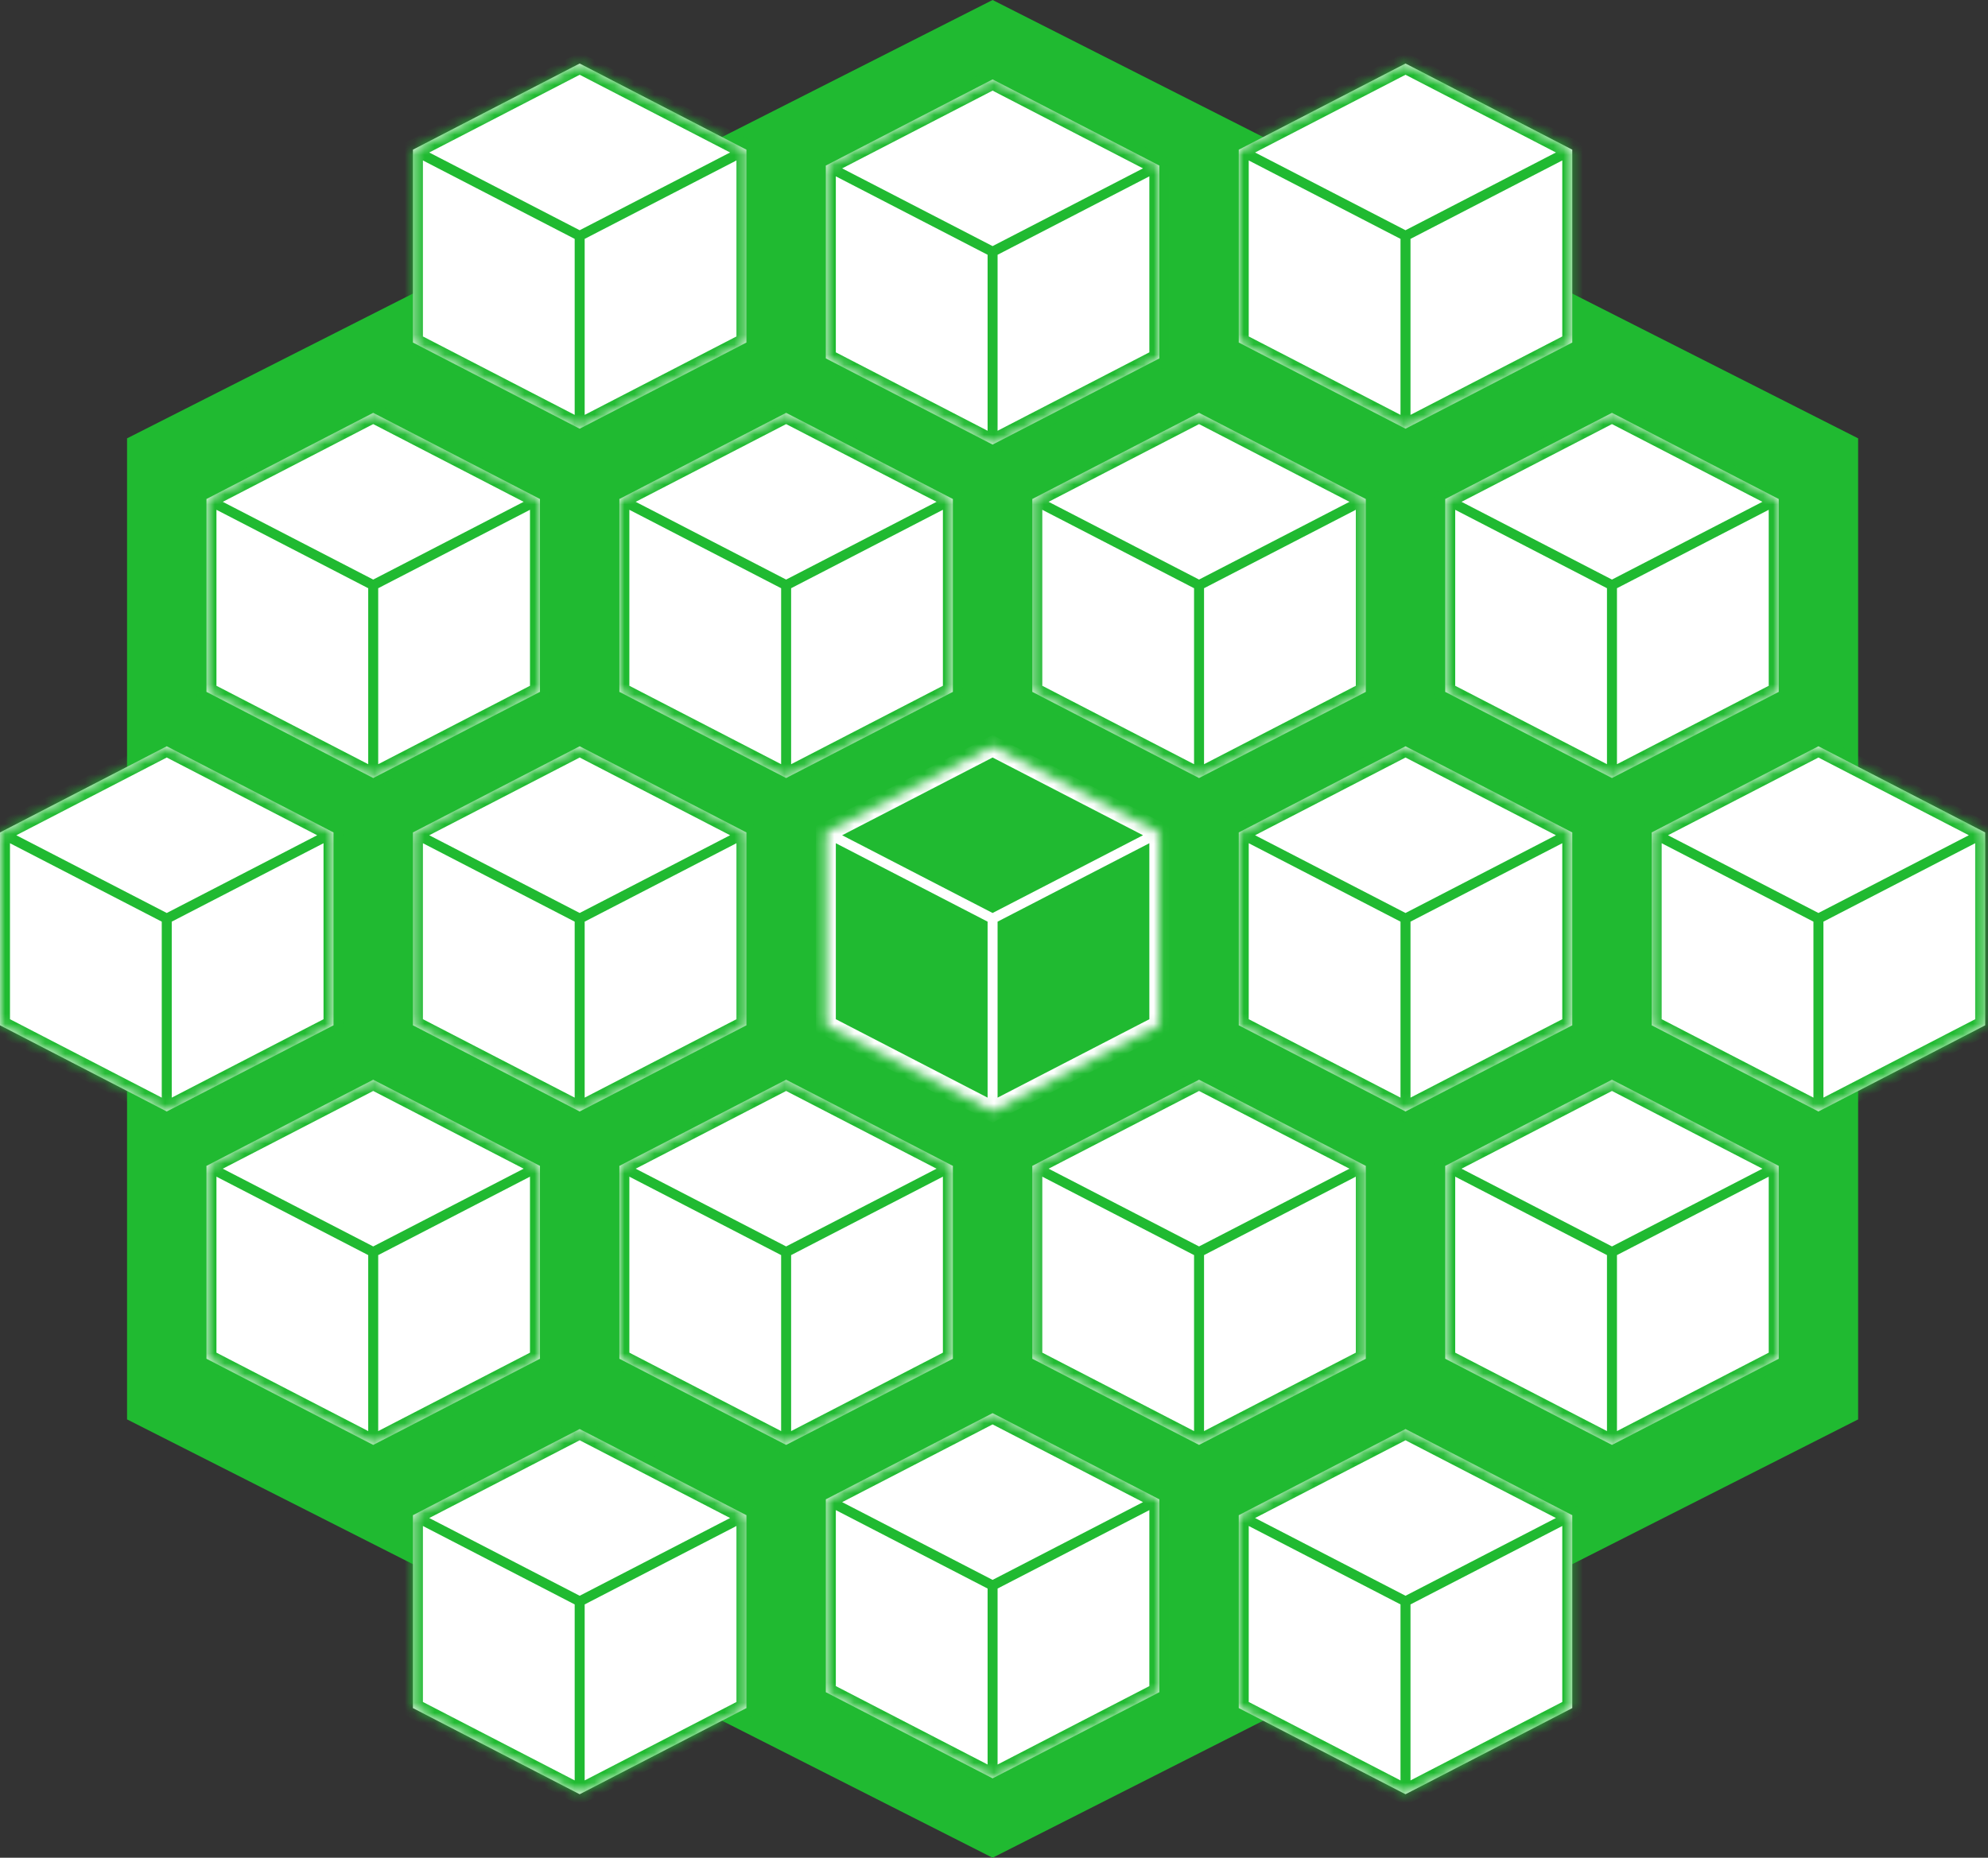 <svg fill="none" height="186" viewBox="0 0 199 186" width="199" xmlns="http://www.w3.org/2000/svg" xmlns:xlink="http://www.w3.org/1999/xlink"><rect x="0" y="0" width="199" height="186" fill="#333333" stroke="none"/><mask id="a" fill="#fff"><path d="m77.897 80.827 21.462-10.878 21.462 10.878v24.346l-21.462 10.878-21.462-10.878z" fill="#fff"/></mask><mask id="b" fill="#fff"><path d="m62 116.73 16.692-8.627 16.692 8.627v19.309l-16.692 8.628-16.692-8.628z" fill="#fff"/></mask><mask id="c" fill="#fff"><path d="m165.333 83.345 16.693-8.627 16.692 8.627v19.31l-16.692 8.627-16.693-8.627z" fill="#fff"/></mask><mask id="d" fill="#fff"><path d="m82.667 16.576 16.692-8.627 16.692 8.627v19.309l-16.692 8.627-16.692-8.627z" fill="#fff"/></mask><mask id="e" fill="#fff"><path d="m103.333 49.961 16.693-8.627 16.692 8.627v19.309l-16.692 8.627-16.693-8.627z" fill="#fff"/></mask><mask id="f" fill="#fff"><path d="m124 151.704 16.692-8.627 16.693 8.627v19.31l-16.693 8.627-16.692-8.627z" fill="#fff"/></mask><mask id="g" fill="#fff"><path d="m20.667 116.73 16.692-8.627 16.692 8.627v19.309l-16.692 8.628-16.692-8.628z" fill="#fff"/></mask><mask id="h" fill="#fff"><path d="m124 83.345 16.692-8.627 16.693 8.627v19.31l-16.693 8.627-16.692-8.627z" fill="#fff"/></mask><mask id="i" fill="#fff"><path d="m20.667 49.961 16.692-8.627 16.692 8.627v19.309l-16.692 8.627-16.692-8.627z" fill="#fff"/></mask><mask id="j" fill="#fff"><path d="m82.667 150.115 16.692-8.628 16.692 8.628v19.309l-16.692 8.627-16.692-8.627z" fill="#fff"/></mask><mask id="k" fill="#fff"><path d="m41.333 83.345 16.692-8.627 16.692 8.627v19.31l-16.692 8.627-16.692-8.627z" fill="#fff"/></mask><mask id="l" fill="#fff"><path d="m144.667 49.961 16.692-8.627 16.692 8.627v19.309l-16.692 8.627-16.692-8.627z" fill="#fff"/></mask><mask id="m" fill="#fff"><path d="m41.333 151.704 16.692-8.627 16.692 8.627v19.31l-16.692 8.627-16.692-8.627z" fill="#fff"/></mask><mask id="n" fill="#fff"><path d="m103.333 116.73 16.693-8.627 16.692 8.627v19.309l-16.692 8.628-16.693-8.628z" fill="#fff"/></mask><mask id="o" fill="#fff"><path d="m41.333 14.986 16.692-8.627 16.692 8.627v19.309l-16.692 8.627-16.692-8.627z" fill="#fff"/></mask><mask id="p" fill="#fff"><path d="m124 14.986 16.692-8.627 16.693 8.627v19.309l-16.693 8.627-16.692-8.627z" fill="#fff"/></mask><mask id="q" fill="#fff"><path d="m62 49.961 16.692-8.627 16.692 8.627v19.309l-16.692 8.627-16.692-8.627z" fill="#fff"/></mask><mask id="r" fill="#fff"><path d="m144.667 116.73 16.692-8.627 16.692 8.627v19.309l-16.692 8.628-16.692-8.628z" fill="#fff"/></mask><mask id="s" fill="#fff"><path d="m0 83.345 16.692-8.627 16.692 8.627v19.31l-16.692 8.627-16.692-8.627z" fill="#fff"/></mask><mask id="t" fill="#fff"><path d="m82.667 83.345 16.692-8.627 16.692 8.627v19.31l-16.692 8.627-16.692-8.627z" fill="#fff"/></mask><path d="m77.897 80.827 21.462-10.878 21.462 10.878v24.346l-21.462 10.878-21.462-10.878z" mask="url(#a)" stroke="#20ba31" stroke-width="6"/><path d="m12.718 43.888 86.641-43.888 86.641 43.888v98.224l-86.641 43.888-86.641-43.888z" fill="#20ba31"/><path d="m62 116.73 16.692-8.627 16.692 8.627v19.309l-16.692 8.628-16.692-8.628z" fill="#fff"/><path d="m87.038 121.044-.23-.444zm-25.268-3.87 16.692 8.628.459-.889-16.692-8.627zm16.422 8.184v19.309h1v-19.309zm.73.444 8.346-4.314-.459-.888-8.346 4.313zm8.346-4.314 8.346-4.314-.459-.888-8.346 4.314zm-8.576-13.385.459-.889-.459-.237-.459.237zm-16.692 8.627-.459-.888-.541.279v.609zm33.385 0h1v-.609l-.541-.279zm-16.692 27.937-.459.888.459.237.459-.237zm16.692-8.628.459.889.541-.28v-.609zm-33.385 0h-1v.609l.541.28zm16.233-28.825-16.692 8.628.918 1.776 16.692-8.627zm17.611 8.628-16.692-8.628-.918 1.777 16.692 8.627zm-16.692 29.713 16.692-8.627-.918-1.777-16.692 8.627zm17.233-9.516v-19.309h-2v19.309zm-35.385-19.309v19.309h2v-19.309zm.541 20.198 16.692 8.627.918-1.777-16.692-8.627z" fill="#20ba31" mask="url(#b)"/><path d="m165.333 83.345 16.693-8.627 16.692 8.627v19.31l-16.692 8.627-16.693-8.627z" fill="#fff"/><path d="m190.372 87.659-.23-.444zm-25.268-3.87 16.692 8.627.459-.888-16.692-8.627zm16.422 8.183v19.309h1v-19.309zm.729.444 8.346-4.314-.459-.888-8.346 4.314zm8.346-4.314 8.346-4.314-.459-.888-8.346 4.314zm-8.575-13.385.459-.888-.459-.237-.46.237zm-16.693 8.627-.459-.888-.541.28v.609zm33.385 0h1v-.609l-.541-.28zm-16.692 27.937-.46.888.46.238.459-.238zm16.692-8.627.459.888.541-.28v-.608zm-33.385 0h-1v.608l.541.28zm16.233-28.825-16.692 8.627.918 1.777 16.693-8.627zm17.611 8.627-16.692-8.627-.919 1.777 16.693 8.627zm-16.692 29.713 16.692-8.627-.918-1.777-16.693 8.628zm17.233-9.515v-19.31h-2v19.31zm-35.385-19.31v19.31h2v-19.31zm.541 20.198 16.692 8.627.919-1.776-16.693-8.628z" fill="#20ba31" mask="url(#c)"/><path d="m82.667 16.576 16.692-8.627 16.692 8.627v19.309l-16.692 8.627-16.692-8.627z" fill="#fff"/><path d="m107.705 20.89-.229-.444zm-25.268-3.87 16.692 8.627.459-.888-16.692-8.627zm16.422 8.183v19.309h1v-19.309zm.73.444 8.346-4.314-.459-.888-8.347 4.314zm8.346-4.314 8.346-4.314-.459-.888-8.346 4.314zm-8.576-13.385.459-.888-.459-.237-.459.237zm-16.692 8.627-.459-.888-.541.28v.609zm33.384 0h1v-.609l-.54-.28zm-16.692 27.937-.459.888.459.237.459-.237zm16.692-8.627.46.888.54-.28v-.609zm-33.384 0h-1v.609l.541.28zm16.233-28.825-16.692 8.628.918 1.777 16.692-8.628zm17.611 8.628-16.693-8.628-.918 1.777 16.692 8.628zm-16.693 29.713 16.693-8.627-.919-1.777-16.692 8.627zm17.233-9.516v-19.309h-2v19.309zm-35.384-19.309v19.309h2v-19.309zm.541 20.198 16.692 8.627.918-1.777-16.692-8.627z" fill="#20ba31" mask="url(#d)"/><path d="m103.333 49.961 16.693-8.627 16.692 8.627v19.309l-16.692 8.627-16.693-8.627z" fill="#fff"/><path d="m128.372 54.275-.23-.444zm-25.268-3.869 16.692 8.627.459-.888-16.692-8.627zm16.422 8.183v19.309h1v-19.309zm.729.444 8.346-4.314-.459-.888-8.346 4.314zm8.346-4.314 8.346-4.314-.459-.888-8.346 4.314zm-8.575-13.385.459-.888-.459-.237-.46.237zm-16.693 8.627-.459-.888-.541.28v.609zm33.385 0h1v-.609l-.541-.28zm-16.692 27.937-.46.888.46.237.459-.237zm16.692-8.627.459.888.541-.28v-.609zm-33.385 0h-1v.609l.541.28zm16.233-28.825-16.692 8.627.918 1.777 16.693-8.627zm17.611 8.627-16.692-8.627-.919 1.777 16.693 8.627zm-16.692 29.713 16.692-8.627-.918-1.777-16.693 8.627zm17.233-9.516v-19.309h-2v19.309zm-35.385-19.309v19.309h2v-19.309zm.541 20.198 16.692 8.627.919-1.777-16.693-8.627z" fill="#20ba31" mask="url(#e)"/><path d="m124 151.704 16.692-8.627 16.693 8.627v19.31l-16.693 8.627-16.692-8.627z" fill="#fff"/><path d="m149.038 156.018-.229-.444zm-25.268-3.869 16.693 8.627.459-.888-16.692-8.628zm16.422 8.183v19.309h1v-19.309zm.73.444 8.346-4.314-.459-.888-8.346 4.314zm8.346-4.314 8.346-4.313-.459-.889-8.346 4.314zm-8.576-13.385.459-.888-.459-.238-.459.238zm-16.692 8.627-.459-.888-.541.28v.608zm33.385 0h1v-.608l-.541-.28zm-16.693 27.937-.459.888.459.238.459-.238zm16.693-8.627.459.888.541-.28v-.608zm-33.385 0h-1v.608l.541.28zm16.233-28.825-16.692 8.627.918 1.777 16.692-8.628zm17.611 8.627-16.693-8.627-.918 1.776 16.692 8.628zm-16.693 29.713 16.693-8.627-.919-1.777-16.692 8.628zm17.234-9.515v-19.31h-2v19.31zm-35.385-19.31v19.31h2v-19.31zm.541 20.198 16.692 8.627.918-1.776-16.692-8.628z" fill="#20ba31" mask="url(#f)"/><path d="m20.667 116.73 16.692-8.627 16.692 8.627v19.309l-16.692 8.628-16.692-8.628z" fill="#fff"/><path d="m45.705 121.044-.23-.444zm-25.268-3.87 16.692 8.628.459-.889-16.692-8.627zm16.422 8.184v19.309h1v-19.309zm.73.444 8.346-4.314-.459-.888-8.346 4.313zm8.346-4.314 8.346-4.314-.459-.888-8.346 4.314zm-8.576-13.385.459-.889-.459-.237-.459.237zm-16.692 8.627-.459-.888-.541.279v.609zm33.385 0h1v-.609l-.541-.279zm-16.692 27.937-.459.888.459.237.459-.237zm16.692-8.628.459.889.541-.28v-.609zm-33.385 0h-1v.609l.541.28zm16.233-28.825-16.692 8.628.918 1.776 16.692-8.627zm17.611 8.628-16.692-8.628-.918 1.777 16.692 8.627zm-16.692 29.713 16.692-8.627-.918-1.777-16.692 8.627zm17.233-9.516v-19.309h-2v19.309zm-35.385-19.309v19.309h2v-19.309zm.541 20.198 16.692 8.627.918-1.777-16.692-8.627z" fill="#20ba31" mask="url(#g)"/><path d="m124 83.345 16.692-8.627 16.693 8.627v19.31l-16.693 8.627-16.692-8.627z" fill="#fff"/><path d="m149.038 87.659-.229-.444zm-25.268-3.87 16.693 8.627.459-.888-16.692-8.627zm16.422 8.183v19.309h1v-19.309zm.73.444 8.346-4.314-.459-.888-8.346 4.314zm8.346-4.314 8.346-4.314-.459-.888-8.346 4.314zm-8.576-13.385.459-.888-.459-.237-.459.237zm-16.692 8.627-.459-.888-.541.28v.609zm33.385 0h1v-.609l-.541-.28zm-16.693 27.937-.459.888.459.238.459-.238zm16.693-8.627.459.888.541-.28v-.608zm-33.385 0h-1v.608l.541.28zm16.233-28.825-16.692 8.627.918 1.777 16.692-8.627zm17.611 8.627-16.693-8.627-.918 1.777 16.692 8.627zm-16.693 29.713 16.693-8.627-.919-1.777-16.692 8.628zm17.234-9.515v-19.31h-2v19.31zm-35.385-19.31v19.31h2v-19.31zm.541 20.198 16.692 8.627.918-1.776-16.692-8.628z" fill="#20ba31" mask="url(#h)"/><path d="m20.667 49.961 16.692-8.627 16.692 8.627v19.309l-16.692 8.627-16.692-8.627z" fill="#fff"/><path d="m45.705 54.275-.23-.444zm-25.268-3.869 16.692 8.627.459-.888-16.692-8.627zm16.422 8.183v19.309h1v-19.309zm.73.444 8.346-4.314-.459-.888-8.346 4.314zm8.346-4.314 8.346-4.314-.459-.888-8.346 4.314zm-8.576-13.385.459-.888-.459-.237-.459.237zm-16.692 8.627-.459-.888-.541.28v.609zm33.385 0h1v-.609l-.541-.28zm-16.692 27.937-.459.888.459.237.459-.237zm16.692-8.627.459.888.541-.28v-.609zm-33.385 0h-1v.609l.541.28zm16.233-28.825-16.692 8.627.918 1.777 16.692-8.627zm17.611 8.627-16.692-8.627-.918 1.777 16.692 8.627zm-16.692 29.713 16.692-8.627-.918-1.777-16.692 8.627zm17.233-9.516v-19.309h-2v19.309zm-35.385-19.309v19.309h2v-19.309zm.541 20.198 16.692 8.627.918-1.777-16.692-8.627z" fill="#20ba31" mask="url(#i)"/><path d="m82.667 150.115 16.692-8.628 16.692 8.628v19.309l-16.692 8.627-16.692-8.627z" fill="#fff"/><path d="m107.705 154.428-.229-.444zm-25.268-3.869 16.692 8.627.459-.888-16.692-8.628zm16.422 8.183v19.309h1v-19.309zm.73.444 8.346-4.313-.459-.889-8.347 4.314zm8.346-4.313 8.346-4.314-.459-.889-8.346 4.314zm-8.576-13.386.459-.888-.459-.237-.459.237zm-16.692 8.628-.459-.889-.541.28v.609zm33.384 0h1v-.609l-.54-.28zm-16.692 27.936-.459.889.459.237.459-.237zm16.692-8.627.46.888.54-.279v-.609zm-33.384 0h-1v.609l.541.279zm16.233-28.825-16.692 8.627.918 1.777 16.692-8.627zm17.611 8.627-16.693-8.627-.918 1.777 16.692 8.627zm-16.693 29.714 16.693-8.628-.919-1.777-16.692 8.628zm17.233-9.516v-19.309h-2v19.309zm-35.384-19.309v19.309h2v-19.309zm.541 20.197 16.692 8.628.918-1.777-16.692-8.628z" fill="#20ba31" mask="url(#j)"/><path d="m41.333 83.345 16.692-8.627 16.692 8.627v19.31l-16.692 8.627-16.692-8.627z" fill="#fff"/><path d="m66.372 87.659-.23-.444zm-25.268-3.87 16.692 8.627.459-.888-16.692-8.627zm16.422 8.183v19.309h1v-19.309zm.73.444 8.346-4.314-.459-.888-8.346 4.314zm8.346-4.314 8.346-4.314-.459-.888-8.346 4.314zm-8.576-13.385.459-.888-.459-.237-.459.237zm-16.692 8.627-.459-.888-.541.28v.609zm33.385 0h1v-.609l-.541-.28zm-16.692 27.937-.459.888.459.238.459-.238zm16.692-8.627.459.888.541-.28v-.608zm-33.385 0h-1v.608l.541.28zm16.233-28.825-16.692 8.627.918 1.777 16.692-8.627zm17.611 8.627-16.692-8.627-.918 1.777 16.692 8.627zm-16.692 29.713 16.692-8.627-.918-1.777-16.692 8.628zm17.233-9.515v-19.31h-2v19.31zm-35.385-19.31v19.31h2v-19.31zm.541 20.198 16.692 8.627.918-1.776-16.692-8.628z" fill="#20ba31" mask="url(#k)"/><path d="m144.667 49.961 16.692-8.627 16.692 8.627v19.309l-16.692 8.627-16.692-8.627z" fill="#fff"/><path d="m169.705 54.275-.229-.444zm-25.268-3.869 16.692 8.627.46-.888-16.693-8.627zm16.422 8.183v19.309h1v-19.309zm.73.444 8.346-4.314-.459-.888-8.347 4.314zm8.346-4.314 8.346-4.314-.459-.888-8.346 4.314zm-8.576-13.385.459-.888-.459-.237-.459.237zm-16.692 8.627-.459-.888-.541.28v.609zm33.384 0h1v-.609l-.54-.28zm-16.692 27.937-.459.888.459.237.459-.237zm16.692-8.627.46.888.54-.28v-.609zm-33.384 0h-1v.609l.541.28zm16.233-28.825-16.692 8.627.918 1.777 16.692-8.627zm17.611 8.627-16.693-8.627-.918 1.777 16.692 8.627zm-16.693 29.713 16.693-8.627-.919-1.777-16.692 8.627zm17.233-9.516v-19.309h-2v19.309zm-35.384-19.309v19.309h2v-19.309zm.541 20.198 16.692 8.627.918-1.777-16.692-8.627z" fill="#20ba31" mask="url(#l)"/><path d="m41.333 151.704 16.692-8.627 16.692 8.627v19.31l-16.692 8.627-16.692-8.627z" fill="#fff"/><path d="m66.372 156.018-.23-.444zm-25.268-3.869 16.692 8.627.459-.888-16.692-8.628zm16.422 8.183v19.309h1v-19.309zm.73.444 8.346-4.314-.459-.888-8.346 4.314zm8.346-4.314 8.346-4.313-.459-.889-8.346 4.314zm-8.576-13.385.459-.888-.459-.238-.459.238zm-16.692 8.627-.459-.888-.541.28v.608zm33.385 0h1v-.608l-.541-.28zm-16.692 27.937-.459.888.459.238.459-.238zm16.692-8.627.459.888.541-.28v-.608zm-33.385 0h-1v.608l.541.28zm16.233-28.825-16.692 8.627.918 1.777 16.692-8.628zm17.611 8.627-16.692-8.627-.918 1.776 16.692 8.628zm-16.692 29.713 16.692-8.627-.918-1.777-16.692 8.628zm17.233-9.515v-19.31h-2v19.31zm-35.385-19.31v19.31h2v-19.31zm.541 20.198 16.692 8.627.918-1.776-16.692-8.628z" fill="#20ba31" mask="url(#m)"/><path d="m103.333 116.73 16.693-8.627 16.692 8.627v19.309l-16.692 8.628-16.693-8.628z" fill="#fff"/><path d="m128.372 121.044-.23-.444zm-25.268-3.87 16.692 8.628.459-.889-16.692-8.627zm16.422 8.184v19.309h1v-19.309zm.729.444 8.346-4.314-.459-.888-8.346 4.313zm8.346-4.314 8.346-4.314-.459-.888-8.346 4.314zm-8.575-13.385.459-.889-.459-.237-.46.237zm-16.693 8.627-.459-.888-.541.279v.609zm33.385 0h1v-.609l-.541-.279zm-16.692 27.937-.46.888.46.237.459-.237zm16.692-8.628.459.889.541-.28v-.609zm-33.385 0h-1v.609l.541.28zm16.233-28.825-16.692 8.628.918 1.776 16.693-8.627zm17.611 8.628-16.692-8.628-.919 1.777 16.693 8.627zm-16.692 29.713 16.692-8.627-.918-1.777-16.693 8.627zm17.233-9.516v-19.309h-2v19.309zm-35.385-19.309v19.309h2v-19.309zm.541 20.198 16.692 8.627.919-1.777-16.693-8.627z" fill="#20ba31" mask="url(#n)"/><path d="m41.333 14.986 16.692-8.627 16.692 8.627v19.309l-16.692 8.627-16.692-8.627z" fill="#fff"/><path d="m66.372 19.3-.23-.444zm-25.268-3.87 16.692 8.627.459-.888-16.692-8.627zm16.422 8.183v19.309h1v-19.309zm.73.444 8.346-4.314-.459-.888-8.346 4.314zm8.346-4.314 8.346-4.314-.459-.888-8.346 4.314zm-8.576-13.385.459-.888-.459-.237-.459.237zm-16.692 8.627-.459-.888-.541.28v.609zm33.385 0h1v-.609l-.541-.28zm-16.692 27.937-.459.888.459.237.459-.237zm16.692-8.627.459.888.541-.28v-.609zm-33.385 0h-1v.609l.541.28zm16.233-28.825-16.692 8.628.918 1.777 16.692-8.627zm17.611 8.628-16.692-8.628-.918 1.777 16.692 8.627zm-16.692 29.713 16.692-8.627-.918-1.777-16.692 8.627zm17.233-9.516v-19.309h-2v19.309zm-35.385-19.309v19.309h2v-19.309zm.541 20.198 16.692 8.627.918-1.777-16.692-8.627z" fill="#20ba31" mask="url(#o)"/><path d="m124 14.986 16.692-8.627 16.693 8.627v19.309l-16.693 8.627-16.692-8.627z" fill="#fff"/><path d="m149.038 19.3-.229-.444zm-25.268-3.87 16.693 8.627.459-.888-16.692-8.627zm16.422 8.183v19.309h1v-19.309zm.73.444 8.346-4.314-.459-.888-8.346 4.314zm8.346-4.314 8.346-4.314-.459-.888-8.346 4.314zm-8.576-13.385.459-.888-.459-.237-.459.237zm-16.692 8.627-.459-.888-.541.28v.609zm33.385 0h1v-.609l-.541-.28zm-16.693 27.937-.459.888.459.237.459-.237zm16.693-8.627.459.888.541-.28v-.609zm-33.385 0h-1v.609l.541.28zm16.233-28.825-16.692 8.628.918 1.777 16.692-8.627zm17.611 8.628-16.693-8.628-.918 1.777 16.692 8.627zm-16.693 29.713 16.693-8.627-.919-1.777-16.692 8.627zm17.234-9.516v-19.309h-2v19.309zm-35.385-19.309v19.309h2v-19.309zm.541 20.198 16.692 8.627.918-1.777-16.692-8.627z" fill="#20ba31" mask="url(#p)"/><path d="m62 49.961 16.692-8.627 16.692 8.627v19.309l-16.692 8.627-16.692-8.627z" fill="#fff"/><path d="m87.038 54.275-.23-.444zm-25.268-3.869 16.692 8.627.459-.888-16.692-8.627zm16.422 8.183v19.309h1v-19.309zm.73.444 8.346-4.314-.459-.888-8.346 4.314zm8.346-4.314 8.346-4.314-.459-.888-8.346 4.314zm-8.576-13.385.459-.888-.459-.237-.459.237zm-16.692 8.627-.459-.888-.541.28v.609zm33.385 0h1v-.609l-.541-.28zm-16.692 27.937-.459.888.459.237.459-.237zm16.692-8.627.459.888.541-.28v-.609zm-33.385 0h-1v.609l.541.28zm16.233-28.825-16.692 8.627.918 1.777 16.692-8.627zm17.611 8.627-16.692-8.627-.918 1.777 16.692 8.627zm-16.692 29.713 16.692-8.627-.918-1.777-16.692 8.627zm17.233-9.516v-19.309h-2v19.309zm-35.385-19.309v19.309h2v-19.309zm.541 20.198 16.692 8.627.918-1.777-16.692-8.627z" fill="#20ba31" mask="url(#q)"/><path d="m144.667 116.73 16.692-8.627 16.692 8.627v19.309l-16.692 8.628-16.692-8.628z" fill="#fff"/><path d="m169.705 121.044-.229-.444zm-25.268-3.87 16.692 8.628.46-.889-16.693-8.627zm16.422 8.184v19.309h1v-19.309zm.73.444 8.346-4.314-.459-.888-8.347 4.313zm8.346-4.314 8.346-4.314-.459-.888-8.346 4.314zm-8.576-13.385.459-.889-.459-.237-.459.237zm-16.692 8.627-.459-.888-.541.279v.609zm33.384 0h1v-.609l-.54-.279zm-16.692 27.937-.459.888.459.237.459-.237zm16.692-8.628.46.889.54-.28v-.609zm-33.384 0h-1v.609l.541.28zm16.233-28.825-16.692 8.628.918 1.776 16.692-8.627zm17.611 8.628-16.693-8.628-.918 1.777 16.692 8.627zm-16.693 29.713 16.693-8.627-.919-1.777-16.692 8.627zm17.233-9.516v-19.309h-2v19.309zm-35.384-19.309v19.309h2v-19.309zm.541 20.198 16.692 8.627.918-1.777-16.692-8.627z" fill="#20ba31" mask="url(#r)"/><path d="m0 83.345 16.692-8.627 16.692 8.627v19.31l-16.692 8.627-16.692-8.627z" fill="#fff"/><path d="m25.038 87.659-.23-.444zm-25.268-3.87 16.692 8.627.459-.888-16.692-8.627zm16.422 8.183v19.309h1v-19.309zm.73.444 8.346-4.314-.459-.888-8.346 4.314zm8.346-4.314 8.346-4.314-.459-.888-8.346 4.314zm-8.576-13.385.459-.888-.459-.237-.459.237zm-16.692 8.627-.459-.888-.541.28v.609zm33.385 0h1v-.609l-.541-.28zm-16.692 27.937-.459.888.459.238.459-.238zm16.692-8.627.459.888.541-.28v-.608zm-33.385 0h-1v.608l.541.28zm16.233-28.825-16.692 8.627.918 1.777 16.692-8.627zm17.611 8.627-16.692-8.627-.918 1.777 16.692 8.627zm-16.692 29.713 16.692-8.627-.918-1.777-16.692 8.628zm17.233-9.515v-19.31h-2v19.31zm-35.385-19.31v19.31h2v-19.31zm.541 20.198 16.692 8.627.918-1.776-16.692-8.628z" fill="#20ba31" mask="url(#s)"/><path d="m82.667 83.345 16.692-8.627 16.692 8.627v19.31l-16.692 8.627-16.692-8.627z" fill="#20ba31"/><path d="m107.705 87.659-.229-.444zm-25.268-3.87 16.692 8.627.459-.888-16.692-8.627zm16.422 8.183v19.309h1v-19.309zm.73.444 8.346-4.314-.459-.888-8.347 4.314zm8.346-4.314 8.346-4.314-.459-.888-8.346 4.314zm-8.576-13.385.459-.888-.459-.237-.459.237zm-16.692 8.627-.459-.888-.541.28v.609zm33.384 0h1v-.609l-.54-.28zm-16.692 27.937-.459.888.459.238.459-.238zm16.692-8.627.46.888.54-.28v-.608zm-33.384 0h-1v.608l.541.28zm16.233-28.825-16.692 8.627.918 1.777 16.692-8.627zm17.611 8.627-16.693-8.627-.918 1.777 16.692 8.627zm-16.693 29.713 16.693-8.627-.919-1.777-16.692 8.628zm17.233-9.515v-19.31h-2v19.31zm-35.384-19.31v19.31h2v-19.31zm.541 20.198 16.692 8.627.918-1.776-16.692-8.628z" fill="#fff" mask="url(#t)"/></svg>